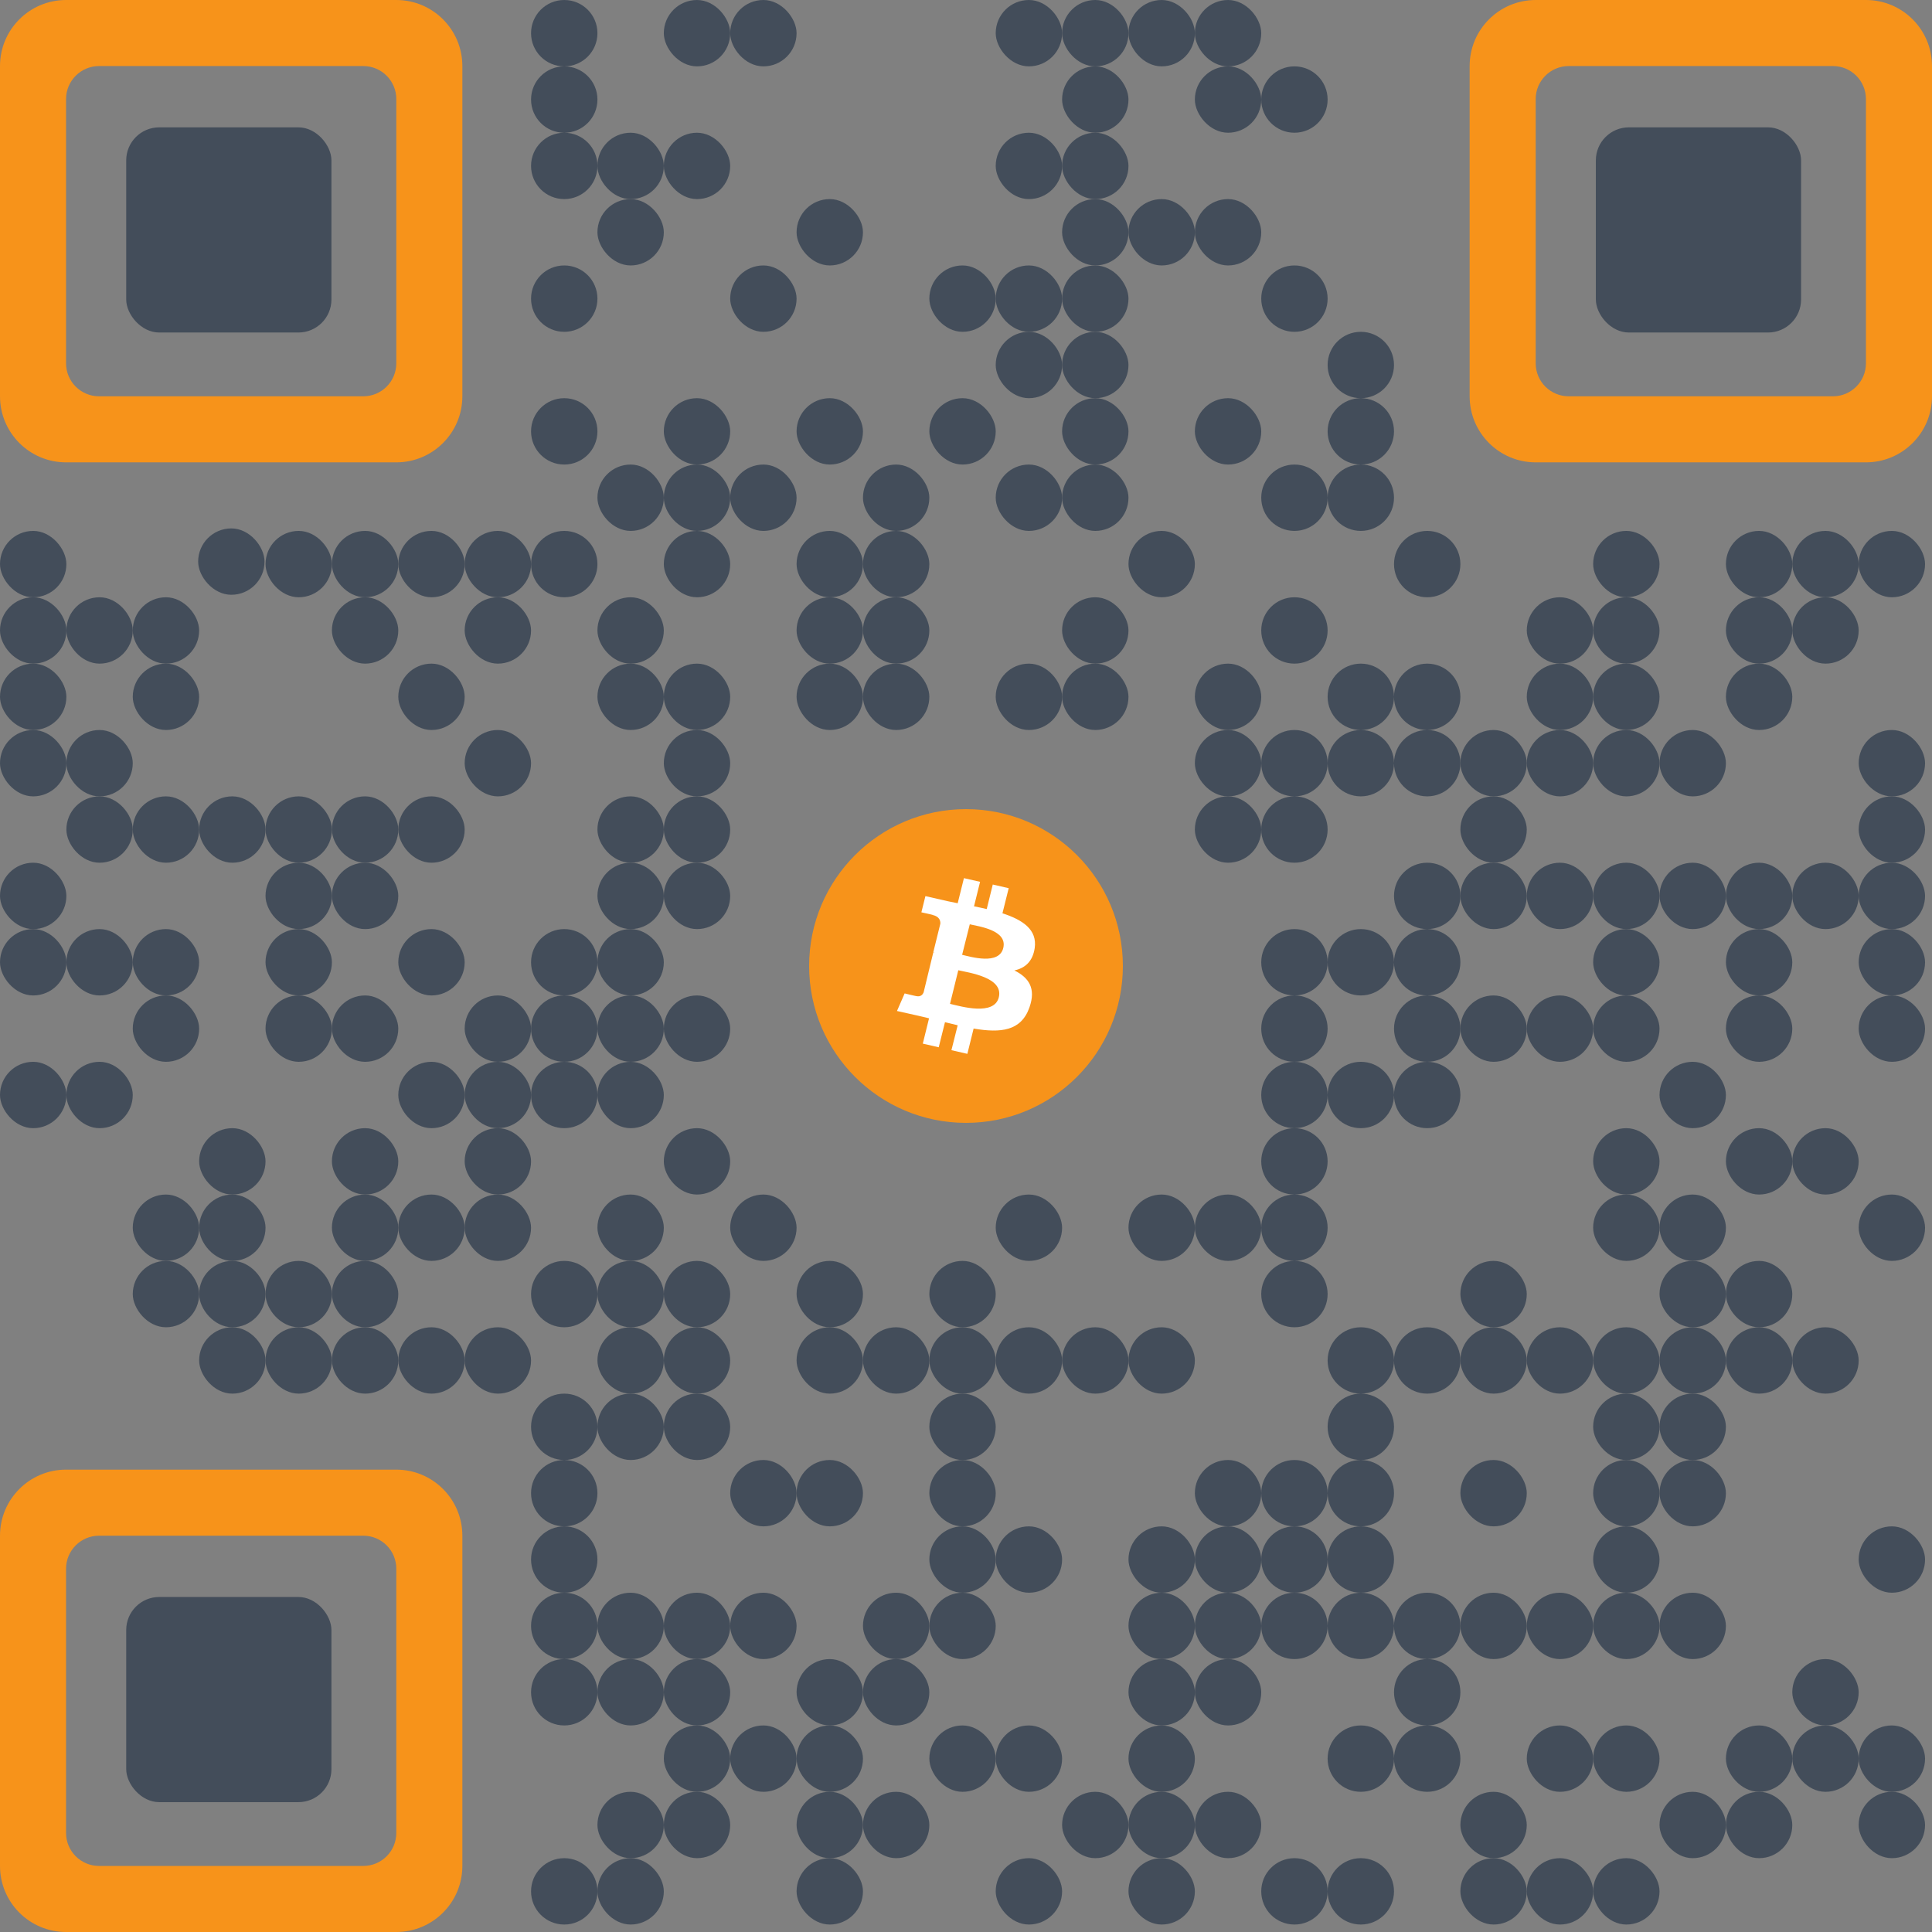 <svg xmlns="http://www.w3.org/2000/svg" xmlns:xlink="http://www.w3.org/1999/xlink" width="234" height="234" viewBox="0 0 234 234">
  <rect x="0" y="0" width="234" height="234" fill="#808080" stroke="none"/>
  <defs>
    <path id="btc-a" d="M19,38 C29.493,38 38,29.493 38,19 C38,8.507 29.493,0 19,0 C8.507,0 0,8.507 0,19 C0,29.493 8.507,38 19,38 Z"/>
  </defs>
  <g fill="none" fill-rule="evenodd">
    <path fill="#F7931A" d="M48,0 C52.418,2.22441625e-15 56,3.582 56,8 L56,48 C56,52.418 52.418,56 48,56 L8,56 C3.582,56 3.57712375e-15,52.418 0,48 L0,8 C-1.42926142e-15,3.582 3.582,-7.65539184e-17 8,0 L48,0 Z M44,8 L12,8 C9.791,8 8,9.791 8,12 L8,12 L8,44 C8,46.209 9.791,48 12,48 L12,48 L44,48 C46.209,48 48,46.209 48,44 L48,44 L48,12 C48,9.791 46.209,8 44,8 L44,8 Z"/>
    <rect width="24.857" height="24.85" x="15.286" y="15.424" fill="#434D5A" rx="4"/>
    <g transform="translate(0 178)">
      <path fill="#F7931A" d="M48,0 C52.418,2.22441625e-15 56,3.582 56,8 L56,48 C56,52.418 52.418,56 48,56 L8,56 C3.582,56 3.57712375e-15,52.418 0,48 L0,8 C-1.42926142e-15,3.582 3.582,-7.65539184e-17 8,0 L48,0 Z M44,8 L12,8 C9.791,8 8,9.791 8,12 L8,12 L8,44 C8,46.209 9.791,48 12,48 L12,48 L44,48 C46.209,48 48,46.209 48,44 L48,44 L48,12 C48,9.791 46.209,8 44,8 L44,8 Z"/>
      <rect width="24.857" height="24.85" x="15.286" y="15.424" fill="#434D5A" rx="4"/>
    </g>
    <g transform="translate(178)">
      <path fill="#F7931A" d="M48,0 C52.418,2.22441625e-15 56,3.582 56,8 L56,48 C56,52.418 52.418,56 48,56 L8,56 C3.582,56 3.57712375e-15,52.418 0,48 L0,8 C-1.42926142e-15,3.582 3.582,-7.65539184e-17 8,0 L48,0 Z M44,8 L12,8 C9.791,8 8,9.791 8,12 L8,12 L8,44 C8,46.209 9.791,48 12,48 L12,48 L44,48 C46.209,48 48,46.209 48,44 L48,44 L48,12 C48,9.791 46.209,8 44,8 L44,8 Z"/>
      <rect width="24.857" height="24.85" x="15.286" y="15.424" fill="#434D5A" rx="4"/>
    </g>
    <g fill="#434D5A">
      <rect width="8.04" height="8.038" y="64.302" rx="4.019"/>
      <rect width="8.04" height="8.038" y="72.34" rx="4.019"/>
      <rect width="8.04" height="8.038" y="80.378" rx="4.019"/>
      <rect width="8.04" height="8.038" y="88.416" rx="4.019"/>
      <rect width="8.04" height="8.038" y="104.491" rx="4.019"/>
      <rect width="8.04" height="8.038" y="112.529" rx="4.019"/>
      <rect width="8.04" height="8.038" y="128.605" rx="4.019"/>
      <rect width="8.04" height="8.038" x="8.04" y="72.34" rx="4.019"/>
      <rect width="8.04" height="8.038" x="8.04" y="88.416" rx="4.019"/>
      <rect width="8.04" height="8.038" x="8.04" y="96.453" rx="4.019"/>
      <rect width="8.04" height="8.038" x="8.04" y="112.529" rx="4.019"/>
      <rect width="8.04" height="8.038" x="8.04" y="128.605" rx="4.019"/>
      <rect width="8.04" height="8.038" x="16.08" y="72.34" rx="4.019"/>
      <rect width="8.04" height="8.038" x="16.08" y="80.378" rx="4.019"/>
      <rect width="8.04" height="8.038" x="16.08" y="96.453" rx="4.019"/>
      <rect width="8.04" height="8.038" x="16.08" y="112.529" rx="4.019"/>
      <rect width="8.04" height="8.038" x="16.08" y="120.567" rx="4.019"/>
      <rect width="8.04" height="8.038" x="16.08" y="144.68" rx="4.019"/>
      <rect width="8.04" height="8.038" x="16.08" y="152.718" rx="4.019"/>
      <rect width="8.04" height="8.038" x="24" y="64" rx="4.019"/>
      <rect width="8.04" height="8.038" x="24.12" y="96.453" rx="4.019"/>
      <rect width="8.04" height="8.038" x="24.12" y="136.642" rx="4.019"/>
      <rect width="8.04" height="8.038" x="24.12" y="144.68" rx="4.019"/>
      <rect width="8.04" height="8.038" x="24.12" y="152.718" rx="4.019"/>
      <rect width="8.04" height="8.038" x="24.12" y="160.756" rx="4.019"/>
      <rect width="8.04" height="8.038" x="32.16" y="64.302" rx="4.019"/>
      <rect width="8.04" height="8.038" x="32.16" y="96.453" rx="4.019"/>
      <rect width="8.04" height="8.038" x="32.16" y="104.491" rx="4.019"/>
      <rect width="8.04" height="8.038" x="32.16" y="112.529" rx="4.019"/>
      <rect width="8.04" height="8.038" x="32.16" y="120.567" rx="4.019"/>
      <rect width="8.04" height="8.038" x="32.16" y="152.718" rx="4.019"/>
      <rect width="8.04" height="8.038" x="32.16" y="160.756" rx="4.019"/>
      <rect width="8.04" height="8.038" x="40.2" y="64.302" rx="4.019"/>
      <rect width="8.04" height="8.038" x="40.2" y="72.34" rx="4.019"/>
      <rect width="8.04" height="8.038" x="40.2" y="96.453" rx="4.019"/>
      <rect width="8.04" height="8.038" x="40.2" y="104.491" rx="4.019"/>
      <rect width="8.04" height="8.038" x="40.2" y="120.567" rx="4.019"/>
      <rect width="8.04" height="8.038" x="40.2" y="136.642" rx="4.019"/>
      <rect width="8.04" height="8.038" x="40.2" y="144.68" rx="4.019"/>
      <rect width="8.04" height="8.038" x="40.2" y="152.718" rx="4.019"/>
      <rect width="8.04" height="8.038" x="40.2" y="160.756" rx="4.019"/>
      <rect width="8.04" height="8.038" x="48.24" y="64.302" rx="4.019"/>
      <rect width="8.04" height="8.038" x="48.24" y="80.378" rx="4.019"/>
      <rect width="8.04" height="8.038" x="48.24" y="96.453" rx="4.019"/>
      <rect width="8.04" height="8.038" x="48.24" y="112.529" rx="4.019"/>
      <rect width="8.04" height="8.038" x="48.24" y="128.605" rx="4.019"/>
      <rect width="8.04" height="8.038" x="48.24" y="144.68" rx="4.019"/>
      <rect width="8.04" height="8.038" x="48.24" y="160.756" rx="4.019"/>
      <rect width="8.04" height="8.038" x="56.28" y="64.302" rx="4.019"/>
      <rect width="8.04" height="8.038" x="56.28" y="72.34" rx="4.019"/>
      <rect width="8.04" height="8.038" x="56.28" y="88.416" rx="4.019"/>
      <rect width="8.04" height="8.038" x="56.28" y="120.567" rx="4.019"/>
      <rect width="8.04" height="8.038" x="56.28" y="128.605" rx="4.019"/>
      <rect width="8.04" height="8.038" x="56.28" y="136.642" rx="4.019"/>
      <rect width="8.04" height="8.038" x="56.28" y="144.68" rx="4.019"/>
      <rect width="8.04" height="8.038" x="56.28" y="160.756" rx="4.019"/>
      <path d="M68.339 0L68.341 0C70.56-1.29590757e-15 72.36 1.799 72.36 4.019 72.36 6.238 70.56 8.038 68.341 8.038L68.339 8.038C66.119 8.038 64.32 6.238 64.32 4.019 64.32 1.799 66.119-4.80449268e-16 68.339 0zM68.339 8.038L68.341 8.038C70.56 8.038 72.36 9.837 72.36 12.057 72.36 14.276 70.56 16.076 68.341 16.076L68.339 16.076C66.119 16.076 64.32 14.276 64.32 12.057 64.32 9.837 66.119 8.038 68.339 8.038zM68.339 16.076L68.341 16.076C70.56 16.076 72.36 17.875 72.36 20.094 72.36 22.314 70.56 24.113 68.341 24.113L68.339 24.113C66.119 24.113 64.32 22.314 64.32 20.094 64.32 17.875 66.119 16.076 68.339 16.076zM68.339 32.151L68.341 32.151C70.56 32.151 72.36 33.95 72.36 36.17 72.36 38.39 70.56 40.189 68.341 40.189L68.339 40.189C66.119 40.189 64.32 38.39 64.32 36.17 64.32 33.95 66.119 32.151 68.339 32.151zM68.339 48.227L68.341 48.227C70.56 48.227 72.36 50.026 72.36 52.246 72.36 54.465 70.56 56.265 68.341 56.265L68.339 56.265C66.119 56.265 64.32 54.465 64.32 52.246 64.32 50.026 66.119 48.227 68.339 48.227zM68.339 64.302L68.341 64.302C70.56 64.302 72.36 66.102 72.36 68.321 72.36 70.541 70.56 72.34 68.341 72.34L68.339 72.34C66.119 72.34 64.32 70.541 64.32 68.321 64.32 66.102 66.119 64.302 68.339 64.302zM68.339 112.529L68.341 112.529C70.56 112.529 72.36 114.328 72.36 116.548 72.36 118.768 70.56 120.567 68.341 120.567L68.339 120.567C66.119 120.567 64.32 118.768 64.32 116.548 64.32 114.328 66.119 112.529 68.339 112.529zM68.339 120.567L68.341 120.567C70.56 120.567 72.36 122.366 72.36 124.586 72.36 126.805 70.56 128.605 68.341 128.605L68.339 128.605C66.119 128.605 64.32 126.805 64.32 124.586 64.32 122.366 66.119 120.567 68.339 120.567zM68.339 128.605L68.341 128.605C70.56 128.605 72.36 130.404 72.36 132.624 72.36 134.843 70.56 136.642 68.341 136.642L68.339 136.642C66.119 136.642 64.32 134.843 64.32 132.624 64.32 130.404 66.119 128.605 68.339 128.605zM68.339 152.718L68.341 152.718C70.56 152.718 72.36 154.517 72.36 156.737 72.36 158.956 70.56 160.756 68.341 160.756L68.339 160.756C66.119 160.756 64.32 158.956 64.32 156.737 64.32 154.517 66.119 152.718 68.339 152.718zM68.339 168.794L68.341 168.794C70.56 168.794 72.36 170.593 72.36 172.812 72.36 175.032 70.56 176.831 68.341 176.831L68.339 176.831C66.119 176.831 64.32 175.032 64.32 172.812 64.32 170.593 66.119 168.794 68.339 168.794zM68.339 176.831L68.341 176.831C70.56 176.831 72.36 178.631 72.36 180.85 72.36 183.07 70.56 184.869 68.341 184.869L68.339 184.869C66.119 184.869 64.32 183.07 64.32 180.85 64.32 178.631 66.119 176.831 68.339 176.831zM68.339 184.869L68.341 184.869C70.56 184.869 72.36 186.668 72.36 188.888 72.36 191.108 70.56 192.907 68.341 192.907L68.339 192.907C66.119 192.907 64.32 191.108 64.32 188.888 64.32 186.668 66.119 184.869 68.339 184.869zM68.339 192.907L68.341 192.907C70.56 192.907 72.36 194.706 72.36 196.926 72.36 199.145 70.56 200.945 68.341 200.945L68.339 200.945C66.119 200.945 64.32 199.145 64.32 196.926 64.32 194.706 66.119 192.907 68.339 192.907zM68.339 200.945L68.341 200.945C70.56 200.945 72.36 202.744 72.36 204.964 72.36 207.183 70.56 208.983 68.341 208.983L68.339 208.983C66.119 208.983 64.32 207.183 64.32 204.964 64.32 202.744 66.119 200.945 68.339 200.945zM68.339 225.058L68.341 225.058C70.56 225.058 72.36 226.857 72.36 229.077 72.36 231.297 70.56 233.096 68.341 233.096L68.339 233.096C66.119 233.096 64.32 231.297 64.32 229.077 64.32 226.857 66.119 225.058 68.339 225.058z"/>
      <rect width="8.04" height="8.038" x="72.36" y="16.076" rx="4.019"/>
      <rect width="8.04" height="8.038" x="72.36" y="24.113" rx="4.019"/>
      <rect width="8.04" height="8.038" x="72.36" y="56.265" rx="4.019"/>
      <rect width="8.04" height="8.038" x="72.36" y="72.34" rx="4.019"/>
      <rect width="8.04" height="8.038" x="72.36" y="80.378" rx="4.019"/>
      <rect width="8.04" height="8.038" x="72.36" y="96.453" rx="4.019"/>
      <rect width="8.04" height="8.038" x="72.36" y="104.491" rx="4.019"/>
      <rect width="8.04" height="8.038" x="72.36" y="112.529" rx="4.019"/>
      <rect width="8.04" height="8.038" x="72.36" y="120.567" rx="4.019"/>
      <rect width="8.04" height="8.038" x="72.36" y="128.605" rx="4.019"/>
      <rect width="8.04" height="8.038" x="72.36" y="144.68" rx="4.019"/>
      <rect width="8.04" height="8.038" x="72.36" y="152.718" rx="4.019"/>
      <rect width="8.04" height="8.038" x="72.36" y="160.756" rx="4.019"/>
      <rect width="8.04" height="8.038" x="72.36" y="168.794" rx="4.019"/>
      <rect width="8.04" height="8.038" x="72.36" y="192.907" rx="4.019"/>
      <rect width="8.04" height="8.038" x="72.36" y="200.945" rx="4.019"/>
      <rect width="8.04" height="8.038" x="72.36" y="217.02" rx="4.019"/>
      <rect width="8.04" height="8.038" x="72.36" y="225.058" rx="4.019"/>
      <rect width="8.04" height="8.038" x="80.4" rx="4.019"/>
      <rect width="8.04" height="8.038" x="80.4" y="16.076" rx="4.019"/>
      <rect width="8.04" height="8.038" x="80.4" y="48.227" rx="4.019"/>
      <rect width="8.04" height="8.038" x="80.4" y="56.265" rx="4.019"/>
      <rect width="8.04" height="8.038" x="80.4" y="64.302" rx="4.019"/>
      <rect width="8.04" height="8.038" x="80.4" y="80.378" rx="4.019"/>
      <rect width="8.04" height="8.038" x="80.4" y="88.416" rx="4.019"/>
      <rect width="8.04" height="8.038" x="80.4" y="96.453" rx="4.019"/>
      <rect width="8.04" height="8.038" x="80.4" y="104.491" rx="4.019"/>
      <rect width="8.04" height="8.038" x="80.4" y="120.567" rx="4.019"/>
      <rect width="8.04" height="8.038" x="80.4" y="136.642" rx="4.019"/>
      <rect width="8.04" height="8.038" x="80.4" y="152.718" rx="4.019"/>
      <rect width="8.04" height="8.038" x="80.4" y="160.756" rx="4.019"/>
      <rect width="8.04" height="8.038" x="80.4" y="168.794" rx="4.019"/>
      <rect width="8.04" height="8.038" x="80.4" y="192.907" rx="4.019"/>
      <rect width="8.04" height="8.038" x="80.4" y="200.945" rx="4.019"/>
      <rect width="8.04" height="8.038" x="80.4" y="208.983" rx="4.019"/>
      <rect width="8.04" height="8.038" x="80.4" y="217.02" rx="4.019"/>
      <rect width="8.04" height="8.038" x="88.44" rx="4.019"/>
      <rect width="8.04" height="8.038" x="88.44" y="32.151" rx="4.019"/>
      <rect width="8.04" height="8.038" x="88.44" y="56.265" rx="4.019"/>
      <rect width="8.04" height="8.038" x="88.44" y="144.68" rx="4.019"/>
      <rect width="8.04" height="8.038" x="88.44" y="176.831" rx="4.019"/>
      <rect width="8.04" height="8.038" x="88.44" y="192.907" rx="4.019"/>
      <rect width="8.04" height="8.038" x="88.44" y="208.983" rx="4.019"/>
      <rect width="8.04" height="8.038" x="96.48" y="24.113" rx="4.019"/>
      <rect width="8.04" height="8.038" x="96.48" y="48.227" rx="4.019"/>
      <rect width="8.04" height="8.038" x="96.48" y="64.302" rx="4.019"/>
      <rect width="8.04" height="8.038" x="96.48" y="72.34" rx="4.019"/>
      <rect width="8.04" height="8.038" x="96.48" y="80.378" rx="4.019"/>
      <rect width="8.04" height="8.038" x="96.48" y="152.718" rx="4.019"/>
      <rect width="8.04" height="8.038" x="96.48" y="160.756" rx="4.019"/>
      <rect width="8.04" height="8.038" x="96.48" y="176.831" rx="4.019"/>
      <rect width="8.04" height="8.038" x="96.48" y="200.945" rx="4.019"/>
      <rect width="8.04" height="8.038" x="96.48" y="208.983" rx="4.019"/>
      <rect width="8.04" height="8.038" x="96.48" y="217.02" rx="4.019"/>
      <rect width="8.04" height="8.038" x="96.48" y="225.058" rx="4.019"/>
      <rect width="8.04" height="8.038" x="104.52" y="56.265" rx="4.019"/>
      <rect width="8.04" height="8.038" x="104.52" y="64.302" rx="4.019"/>
      <rect width="8.04" height="8.038" x="104.52" y="72.34" rx="4.019"/>
      <rect width="8.04" height="8.038" x="104.52" y="80.378" rx="4.019"/>
      <rect width="8.04" height="8.038" x="104.52" y="160.756" rx="4.019"/>
      <rect width="8.04" height="8.038" x="104.52" y="192.907" rx="4.019"/>
      <rect width="8.04" height="8.038" x="104.52" y="200.945" rx="4.019"/>
      <rect width="8.04" height="8.038" x="104.52" y="217.02" rx="4.019"/>
      <rect width="8.04" height="8.038" x="112.56" y="32.151" rx="4.019"/>
      <rect width="8.04" height="8.038" x="112.56" y="48.227" rx="4.019"/>
      <rect width="8.04" height="8.038" x="112.56" y="152.718" rx="4.019"/>
      <rect width="8.04" height="8.038" x="112.56" y="160.756" rx="4.019"/>
      <rect width="8.04" height="8.038" x="112.56" y="168.794" rx="4.019"/>
      <rect width="8.04" height="8.038" x="112.56" y="176.831" rx="4.019"/>
      <rect width="8.04" height="8.038" x="112.56" y="184.869" rx="4.019"/>
      <rect width="8.04" height="8.038" x="112.56" y="192.907" rx="4.019"/>
      <rect width="8.04" height="8.038" x="112.56" y="208.983" rx="4.019"/>
      <rect width="8.04" height="8.038" x="120.599" rx="4.019"/>
      <rect width="8.04" height="8.038" x="120.599" y="16.076" rx="4.019"/>
      <rect width="8.04" height="8.038" x="120.599" y="32.151" rx="4.019"/>
      <rect width="8.04" height="8.038" x="120.599" y="40.189" rx="4.019"/>
      <rect width="8.04" height="8.038" x="120.599" y="56.265" rx="4.019"/>
      <rect width="8.04" height="8.038" x="120.599" y="80.378" rx="4.019"/>
      <rect width="8.04" height="8.038" x="120.599" y="144.68" rx="4.019"/>
      <rect width="8.04" height="8.038" x="120.599" y="160.756" rx="4.019"/>
      <rect width="8.04" height="8.038" x="120.599" y="184.869" rx="4.019"/>
      <rect width="8.04" height="8.038" x="120.599" y="208.983" rx="4.019"/>
      <rect width="8.04" height="8.038" x="120.599" y="225.058" rx="4.019"/>
      <rect width="8.04" height="8.038" x="128.639" rx="4.019"/>
      <rect width="8.04" height="8.038" x="128.639" y="8.038" rx="4.019"/>
      <rect width="8.04" height="8.038" x="128.639" y="16.076" rx="4.019"/>
      <rect width="8.04" height="8.038" x="128.639" y="24.113" rx="4.019"/>
      <rect width="8.04" height="8.038" x="128.639" y="32.151" rx="4.019"/>
      <rect width="8.04" height="8.038" x="128.639" y="40.189" rx="4.019"/>
      <rect width="8.04" height="8.038" x="128.639" y="48.227" rx="4.019"/>
      <rect width="8.04" height="8.038" x="128.639" y="56.265" rx="4.019"/>
      <rect width="8.04" height="8.038" x="128.639" y="72.34" rx="4.019"/>
      <rect width="8.04" height="8.038" x="128.639" y="80.378" rx="4.019"/>
      <rect width="8.04" height="8.038" x="128.639" y="160.756" rx="4.019"/>
      <rect width="8.04" height="8.038" x="128.639" y="217.02" rx="4.019"/>
      <rect width="8.04" height="8.038" x="136.679" rx="4.019"/>
      <rect width="8.04" height="8.038" x="136.679" y="24.113" rx="4.019"/>
      <rect width="8.04" height="8.038" x="136.679" y="64.302" rx="4.019"/>
      <rect width="8.04" height="8.038" x="144.719" y="88.416" rx="4.019"/>
      <rect width="8.04" height="8.038" x="144.719" y="96.453" rx="4.019"/>
      <rect width="8.04" height="8.038" x="136.679" y="144.68" rx="4.019"/>
      <rect width="8.04" height="8.038" x="136.679" y="160.756" rx="4.019"/>
      <rect width="8.04" height="8.038" x="136.679" y="184.869" rx="4.019"/>
      <rect width="8.04" height="8.038" x="136.679" y="192.907" rx="4.019"/>
      <rect width="8.04" height="8.038" x="136.679" y="200.945" rx="4.019"/>
      <rect width="8.04" height="8.038" x="136.679" y="208.983" rx="4.019"/>
      <rect width="8.04" height="8.038" x="136.679" y="217.02" rx="4.019"/>
      <rect width="8.04" height="8.038" x="136.679" y="225.058" rx="4.019"/>
      <rect width="8.04" height="8.038" x="144.719" rx="4.019"/>
      <rect width="8.04" height="8.038" x="144.719" y="8.038" rx="4.019"/>
      <rect width="8.04" height="8.038" x="144.719" y="24.113" rx="4.019"/>
      <rect width="8.04" height="8.038" x="144.719" y="48.227" rx="4.019"/>
      <rect width="8.04" height="8.038" x="144.719" y="80.378" rx="4.019"/>
      <rect width="8.04" height="8.038" x="144.719" y="144.68" rx="4.019"/>
      <rect width="8.04" height="8.038" x="144.719" y="176.831" rx="4.019"/>
      <rect width="8.04" height="8.038" x="144.719" y="184.869" rx="4.019"/>
      <rect width="8.04" height="8.038" x="144.719" y="192.907" rx="4.019"/>
      <rect width="8.04" height="8.038" x="144.719" y="200.945" rx="4.019"/>
      <rect width="8.04" height="8.038" x="144.719" y="217.02" rx="4.019"/>
      <path d="M156.778 8.038L156.78 8.038C159 8.038 160.799 9.837 160.799 12.057 160.799 14.276 159 16.076 156.78 16.076L156.778 16.076C154.559 16.076 152.759 14.276 152.759 12.057 152.759 9.837 154.559 8.038 156.778 8.038zM156.778 32.151L156.78 32.151C159 32.151 160.799 33.95 160.799 36.17 160.799 38.39 159 40.189 156.78 40.189L156.778 40.189C154.559 40.189 152.759 38.39 152.759 36.17 152.759 33.95 154.559 32.151 156.778 32.151zM156.778 56.265L156.78 56.265C159 56.265 160.799 58.064 160.799 60.283 160.799 62.503 159 64.302 156.78 64.302L156.778 64.302C154.559 64.302 152.759 62.503 152.759 60.283 152.759 58.064 154.559 56.265 156.778 56.265zM156.778 72.34L156.78 72.34C159 72.34 160.799 74.139 160.799 76.359 160.799 78.579 159 80.378 156.78 80.378L156.778 80.378C154.559 80.378 152.759 78.579 152.759 76.359 152.759 74.139 154.559 72.34 156.778 72.34zM156.778 88.416L156.78 88.416C159 88.416 160.799 90.215 160.799 92.435 160.799 94.654 159 96.453 156.78 96.453L156.778 96.453C154.559 96.453 152.759 94.654 152.759 92.435 152.759 90.215 154.559 88.416 156.778 88.416zM156.778 96.453L156.78 96.453C159 96.453 160.799 98.253 160.799 100.472 160.799 102.692 159 104.491 156.78 104.491L156.778 104.491C154.559 104.491 152.759 102.692 152.759 100.472 152.759 98.253 154.559 96.453 156.778 96.453zM156.778 112.529L156.78 112.529C159 112.529 160.799 114.328 160.799 116.548 160.799 118.768 159 120.567 156.78 120.567L156.778 120.567C154.559 120.567 152.759 118.768 152.759 116.548 152.759 114.328 154.559 112.529 156.778 112.529zM156.778 120.567L156.78 120.567C159 120.567 160.799 122.366 160.799 124.586 160.799 126.805 159 128.605 156.78 128.605L156.778 128.605C154.559 128.605 152.759 126.805 152.759 124.586 152.759 122.366 154.559 120.567 156.778 120.567zM156.778 128.605L156.78 128.605C159 128.605 160.799 130.404 160.799 132.624 160.799 134.843 159 136.642 156.78 136.642L156.778 136.642C154.559 136.642 152.759 134.843 152.759 132.624 152.759 130.404 154.559 128.605 156.778 128.605zM156.778 136.642L156.78 136.642C159 136.642 160.799 138.442 160.799 140.661 160.799 142.881 159 144.68 156.78 144.68L156.778 144.68C154.559 144.68 152.759 142.881 152.759 140.661 152.759 138.442 154.559 136.642 156.778 136.642zM156.778 144.68L156.78 144.68C159 144.68 160.799 146.48 160.799 148.699 160.799 150.919 159 152.718 156.78 152.718L156.778 152.718C154.559 152.718 152.759 150.919 152.759 148.699 152.759 146.48 154.559 144.68 156.778 144.68zM156.778 152.718L156.78 152.718C159 152.718 160.799 154.517 160.799 156.737 160.799 158.956 159 160.756 156.78 160.756L156.778 160.756C154.559 160.756 152.759 158.956 152.759 156.737 152.759 154.517 154.559 152.718 156.778 152.718zM156.778 176.831L156.78 176.831C159 176.831 160.799 178.631 160.799 180.85 160.799 183.07 159 184.869 156.78 184.869L156.778 184.869C154.559 184.869 152.759 183.07 152.759 180.85 152.759 178.631 154.559 176.831 156.778 176.831zM156.778 184.869L156.78 184.869C159 184.869 160.799 186.668 160.799 188.888 160.799 191.108 159 192.907 156.78 192.907L156.778 192.907C154.559 192.907 152.759 191.108 152.759 188.888 152.759 186.668 154.559 184.869 156.778 184.869zM156.778 192.907L156.78 192.907C159 192.907 160.799 194.706 160.799 196.926 160.799 199.145 159 200.945 156.78 200.945L156.778 200.945C154.559 200.945 152.759 199.145 152.759 196.926 152.759 194.706 154.559 192.907 156.778 192.907zM156.778 225.058L156.78 225.058C159 225.058 160.799 226.857 160.799 229.077 160.799 231.297 159 233.096 156.78 233.096L156.778 233.096C154.559 233.096 152.759 231.297 152.759 229.077 152.759 226.857 154.559 225.058 156.778 225.058zM164.818 40.189L164.82 40.189C167.04 40.189 168.839 41.988 168.839 44.208 168.839 46.427 167.04 48.227 164.82 48.227L164.818 48.227C162.599 48.227 160.799 46.427 160.799 44.208 160.799 41.988 162.599 40.189 164.818 40.189zM164.818 48.227L164.82 48.227C167.04 48.227 168.839 50.026 168.839 52.246 168.839 54.465 167.04 56.265 164.82 56.265L164.818 56.265C162.599 56.265 160.799 54.465 160.799 52.246 160.799 50.026 162.599 48.227 164.818 48.227zM164.818 56.265L164.82 56.265C167.04 56.265 168.839 58.064 168.839 60.283 168.839 62.503 167.04 64.302 164.82 64.302L164.818 64.302C162.599 64.302 160.799 62.503 160.799 60.283 160.799 58.064 162.599 56.265 164.818 56.265zM164.818 80.378L164.82 80.378C167.04 80.378 168.839 82.177 168.839 84.397 168.839 86.616 167.04 88.416 164.82 88.416L164.818 88.416C162.599 88.416 160.799 86.616 160.799 84.397 160.799 82.177 162.599 80.378 164.818 80.378zM164.818 88.416L164.82 88.416C167.04 88.416 168.839 90.215 168.839 92.435 168.839 94.654 167.04 96.453 164.82 96.453L164.818 96.453C162.599 96.453 160.799 94.654 160.799 92.435 160.799 90.215 162.599 88.416 164.818 88.416zM164.818 112.529L164.82 112.529C167.04 112.529 168.839 114.328 168.839 116.548 168.839 118.768 167.04 120.567 164.82 120.567L164.818 120.567C162.599 120.567 160.799 118.768 160.799 116.548 160.799 114.328 162.599 112.529 164.818 112.529zM164.818 128.605L164.82 128.605C167.04 128.605 168.839 130.404 168.839 132.624 168.839 134.843 167.04 136.642 164.82 136.642L164.818 136.642C162.599 136.642 160.799 134.843 160.799 132.624 160.799 130.404 162.599 128.605 164.818 128.605zM164.818 160.756L164.82 160.756C167.04 160.756 168.839 162.555 168.839 164.775 168.839 166.994 167.04 168.794 164.82 168.794L164.818 168.794C162.599 168.794 160.799 166.994 160.799 164.775 160.799 162.555 162.599 160.756 164.818 160.756zM164.818 168.794L164.82 168.794C167.04 168.794 168.839 170.593 168.839 172.812 168.839 175.032 167.04 176.831 164.82 176.831L164.818 176.831C162.599 176.831 160.799 175.032 160.799 172.812 160.799 170.593 162.599 168.794 164.818 168.794zM164.818 176.831L164.82 176.831C167.04 176.831 168.839 178.631 168.839 180.85 168.839 183.07 167.04 184.869 164.82 184.869L164.818 184.869C162.599 184.869 160.799 183.07 160.799 180.85 160.799 178.631 162.599 176.831 164.818 176.831zM164.818 184.869L164.82 184.869C167.04 184.869 168.839 186.668 168.839 188.888 168.839 191.108 167.04 192.907 164.82 192.907L164.818 192.907C162.599 192.907 160.799 191.108 160.799 188.888 160.799 186.668 162.599 184.869 164.818 184.869zM164.818 192.907L164.82 192.907C167.04 192.907 168.839 194.706 168.839 196.926 168.839 199.145 167.04 200.945 164.82 200.945L164.818 200.945C162.599 200.945 160.799 199.145 160.799 196.926 160.799 194.706 162.599 192.907 164.818 192.907zM164.818 208.983L164.82 208.983C167.04 208.983 168.839 210.782 168.839 213.001 168.839 215.221 167.04 217.02 164.82 217.02L164.818 217.02C162.599 217.02 160.799 215.221 160.799 213.001 160.799 210.782 162.599 208.983 164.818 208.983zM164.818 225.058L164.82 225.058C167.04 225.058 168.839 226.857 168.839 229.077 168.839 231.297 167.04 233.096 164.82 233.096L164.818 233.096C162.599 233.096 160.799 231.297 160.799 229.077 160.799 226.857 162.599 225.058 164.818 225.058zM172.858 64.302L172.86 64.302C175.08 64.302 176.879 66.102 176.879 68.321 176.879 70.541 175.08 72.34 172.86 72.34L172.858 72.34C170.639 72.34 168.839 70.541 168.839 68.321 168.839 66.102 170.639 64.302 172.858 64.302zM172.858 80.378L172.86 80.378C175.08 80.378 176.879 82.177 176.879 84.397 176.879 86.616 175.08 88.416 172.86 88.416L172.858 88.416C170.639 88.416 168.839 86.616 168.839 84.397 168.839 82.177 170.639 80.378 172.858 80.378zM172.858 88.416L172.86 88.416C175.08 88.416 176.879 90.215 176.879 92.435 176.879 94.654 175.08 96.453 172.86 96.453L172.858 96.453C170.639 96.453 168.839 94.654 168.839 92.435 168.839 90.215 170.639 88.416 172.858 88.416zM172.858 104.491L172.86 104.491C175.08 104.491 176.879 106.291 176.879 108.51 176.879 110.73 175.08 112.529 172.86 112.529L172.858 112.529C170.639 112.529 168.839 110.73 168.839 108.51 168.839 106.291 170.639 104.491 172.858 104.491zM172.858 112.529L172.86 112.529C175.08 112.529 176.879 114.328 176.879 116.548 176.879 118.768 175.08 120.567 172.86 120.567L172.858 120.567C170.639 120.567 168.839 118.768 168.839 116.548 168.839 114.328 170.639 112.529 172.858 112.529zM172.858 120.567L172.86 120.567C175.08 120.567 176.879 122.366 176.879 124.586 176.879 126.805 175.08 128.605 172.86 128.605L172.858 128.605C170.639 128.605 168.839 126.805 168.839 124.586 168.839 122.366 170.639 120.567 172.858 120.567zM172.858 128.605L172.86 128.605C175.08 128.605 176.879 130.404 176.879 132.624 176.879 134.843 175.08 136.642 172.86 136.642L172.858 136.642C170.639 136.642 168.839 134.843 168.839 132.624 168.839 130.404 170.639 128.605 172.858 128.605zM172.858 160.756L172.86 160.756C175.08 160.756 176.879 162.555 176.879 164.775 176.879 166.994 175.08 168.794 172.86 168.794L172.858 168.794C170.639 168.794 168.839 166.994 168.839 164.775 168.839 162.555 170.639 160.756 172.858 160.756zM172.858 192.907L172.86 192.907C175.08 192.907 176.879 194.706 176.879 196.926 176.879 199.145 175.08 200.945 172.86 200.945L172.858 200.945C170.639 200.945 168.839 199.145 168.839 196.926 168.839 194.706 170.639 192.907 172.858 192.907zM172.858 200.945L172.86 200.945C175.08 200.945 176.879 202.744 176.879 204.964 176.879 207.183 175.08 208.983 172.86 208.983L172.858 208.983C170.639 208.983 168.839 207.183 168.839 204.964 168.839 202.744 170.639 200.945 172.858 200.945zM172.858 208.983L172.86 208.983C175.08 208.983 176.879 210.782 176.879 213.001 176.879 215.221 175.08 217.02 172.86 217.02L172.858 217.02C170.639 217.02 168.839 215.221 168.839 213.001 168.839 210.782 170.639 208.983 172.858 208.983z"/>
      <rect width="8.04" height="8.038" x="176.879" y="88.416" rx="4.019"/>
      <rect width="8.04" height="8.038" x="176.879" y="96.453" rx="4.019"/>
      <rect width="8.04" height="8.038" x="176.879" y="104.491" rx="4.019"/>
      <rect width="8.04" height="8.038" x="176.879" y="120.567" rx="4.019"/>
      <rect width="8.04" height="8.038" x="176.879" y="152.718" rx="4.019"/>
      <rect width="8.04" height="8.038" x="176.879" y="160.756" rx="4.019"/>
      <rect width="8.04" height="8.038" x="176.879" y="176.831" rx="4.019"/>
      <rect width="8.04" height="8.038" x="176.879" y="192.907" rx="4.019"/>
      <rect width="8.04" height="8.038" x="176.879" y="217.02" rx="4.019"/>
      <rect width="8.04" height="8.038" x="176.879" y="225.058" rx="4.019"/>
      <rect width="8.04" height="8.038" x="184.919" y="72.34" rx="4.019"/>
      <rect width="8.04" height="8.038" x="184.919" y="80.378" rx="4.019"/>
      <rect width="8.04" height="8.038" x="184.919" y="88.416" rx="4.019"/>
      <rect width="8.04" height="8.038" x="184.919" y="104.491" rx="4.019"/>
      <rect width="8.04" height="8.038" x="184.919" y="120.567" rx="4.019"/>
      <rect width="8.04" height="8.038" x="184.919" y="160.756" rx="4.019"/>
      <rect width="8.04" height="8.038" x="184.919" y="192.907" rx="4.019"/>
      <rect width="8.04" height="8.038" x="184.919" y="208.983" rx="4.019"/>
      <rect width="8.04" height="8.038" x="184.919" y="225.058" rx="4.019"/>
      <rect width="8.04" height="8.038" x="192.959" y="64.302" rx="4.019"/>
      <rect width="8.04" height="8.038" x="192.959" y="72.34" rx="4.019"/>
      <rect width="8.04" height="8.038" x="192.959" y="80.378" rx="4.019"/>
      <rect width="8.04" height="8.038" x="192.959" y="88.416" rx="4.019"/>
      <rect width="8.04" height="8.038" x="192.959" y="104.491" rx="4.019"/>
      <rect width="8.04" height="8.038" x="192.959" y="112.529" rx="4.019"/>
      <rect width="8.04" height="8.038" x="192.959" y="120.567" rx="4.019"/>
      <rect width="8.04" height="8.038" x="192.959" y="136.642" rx="4.019"/>
      <rect width="8.04" height="8.038" x="192.959" y="144.68" rx="4.019"/>
      <rect width="8.04" height="8.038" x="192.959" y="160.756" rx="4.019"/>
      <rect width="8.04" height="8.038" x="192.959" y="168.794" rx="4.019"/>
      <rect width="8.04" height="8.038" x="192.959" y="176.831" rx="4.019"/>
      <rect width="8.04" height="8.038" x="192.959" y="184.869" rx="4.019"/>
      <rect width="8.04" height="8.038" x="192.959" y="192.907" rx="4.019"/>
      <rect width="8.04" height="8.038" x="192.959" y="208.983" rx="4.019"/>
      <rect width="8.04" height="8.038" x="192.959" y="225.058" rx="4.019"/>
      <rect width="8.04" height="8.038" x="200.999" y="88.416" rx="4.019"/>
      <rect width="8.04" height="8.038" x="200.999" y="104.491" rx="4.019"/>
      <rect width="8.04" height="8.038" x="200.999" y="128.605" rx="4.019"/>
      <rect width="8.04" height="8.038" x="200.999" y="144.68" rx="4.019"/>
      <rect width="8.04" height="8.038" x="200.999" y="152.718" rx="4.019"/>
      <rect width="8.04" height="8.038" x="200.999" y="160.756" rx="4.019"/>
      <rect width="8.04" height="8.038" x="200.999" y="168.794" rx="4.019"/>
      <rect width="8.04" height="8.038" x="200.999" y="176.831" rx="4.019"/>
      <rect width="8.04" height="8.038" x="200.999" y="192.907" rx="4.019"/>
      <rect width="8.04" height="8.038" x="200.999" y="217.02" rx="4.019"/>
      <rect width="8.04" height="8.038" x="209.039" y="64.302" rx="4.019"/>
      <rect width="8.04" height="8.038" x="209.039" y="72.34" rx="4.019"/>
      <rect width="8.04" height="8.038" x="209.039" y="80.378" rx="4.019"/>
      <rect width="8.04" height="8.038" x="209.039" y="104.491" rx="4.019"/>
      <rect width="8.04" height="8.038" x="209.039" y="112.529" rx="4.019"/>
      <rect width="8.04" height="8.038" x="209.039" y="120.567" rx="4.019"/>
      <rect width="8.04" height="8.038" x="209.039" y="136.642" rx="4.019"/>
      <rect width="8.04" height="8.038" x="209.039" y="152.718" rx="4.019"/>
      <rect width="8.04" height="8.038" x="209.039" y="160.756" rx="4.019"/>
      <rect width="8.04" height="8.038" x="209.039" y="208.983" rx="4.019"/>
      <rect width="8.04" height="8.038" x="209.039" y="217.02" rx="4.019"/>
      <rect width="8.04" height="8.038" x="217.079" y="64.302" rx="4.019"/>
      <rect width="8.04" height="8.038" x="217.079" y="72.34" rx="4.019"/>
      <rect width="8.04" height="8.038" x="217.079" y="104.491" rx="4.019"/>
      <rect width="8.04" height="8.038" x="217.079" y="136.642" rx="4.019"/>
      <rect width="8.04" height="8.038" x="217.079" y="160.756" rx="4.019"/>
      <rect width="8.04" height="8.038" x="217.079" y="200.945" rx="4.019"/>
      <rect width="8.04" height="8.038" x="217.079" y="208.983" rx="4.019"/>
      <rect width="8.04" height="8.038" x="225.119" y="64.302" rx="4.019"/>
      <rect width="8.04" height="8.038" x="225.119" y="88.416" rx="4.019"/>
      <rect width="8.04" height="8.038" x="225.119" y="96.453" rx="4.019"/>
      <rect width="8.04" height="8.038" x="225.119" y="104.491" rx="4.019"/>
      <rect width="8.04" height="8.038" x="225.119" y="112.529" rx="4.019"/>
      <rect width="8.04" height="8.038" x="225.119" y="120.567" rx="4.019"/>
      <rect width="8.04" height="8.038" x="225.119" y="144.68" rx="4.019"/>
      <rect width="8.04" height="8.038" x="225.119" y="184.869" rx="4.019"/>
      <rect width="8.04" height="8.038" x="225.119" y="208.983" rx="4.019"/>
      <rect width="8.04" height="8.038" x="225.119" y="217.02" rx="4.019"/>
    </g>
    <g transform="translate(98 98)">
      <use fill="#F7931A" xlink:href="#btc-a"/>
      <path fill="#FFF" d="M12.873,8.465 C12.36,10.547 8.989,9.541 7.89,9.284 L8.818,5.589 C9.893,5.846 13.41,6.291 12.873,8.465 L12.873,8.465 Z M12.335,14.429 C11.774,16.72 7.719,15.528 6.424,15.224 L7.426,11.155 C8.745,11.459 12.921,12.02 12.335,14.429 Z M16.683,8.465 C17.001,6.22 15.218,5.051 12.775,4.256 L13.532,1.216 L11.603,0.772 L10.87,3.742 C10.357,3.625 9.844,3.508 9.331,3.414 L10.064,0.444 L8.11,0 L7.353,3.04 C6.937,2.947 6.522,2.876 6.107,2.783 L3.444,2.175 L2.956,4.139 C2.956,4.139 4.397,4.443 4.348,4.467 C5.13,4.654 5.276,5.145 5.252,5.519 L4.397,8.98 C4.445,9.003 4.519,9.003 4.592,9.05 C4.519,9.027 4.47,9.027 4.397,9.003 L3.224,13.844 C3.127,14.078 2.882,14.405 2.345,14.288 C2.369,14.312 0.929,13.961 0.929,13.961 L0,16.089 L2.516,16.65 C2.98,16.767 3.444,16.86 3.884,16.977 L3.127,20.041 L5.056,20.485 L5.814,17.445 C6.351,17.585 6.864,17.702 7.353,17.819 L6.595,20.836 L8.525,21.28 L9.282,18.217 C12.58,18.778 15.046,18.521 16.048,15.645 C16.855,13.353 15.975,12.043 14.217,11.178 C15.511,10.897 16.439,10.103 16.683,8.465 L16.683,8.465 Z" transform="translate(10.64 8.36)"/>
    </g>
  </g>
</svg>

